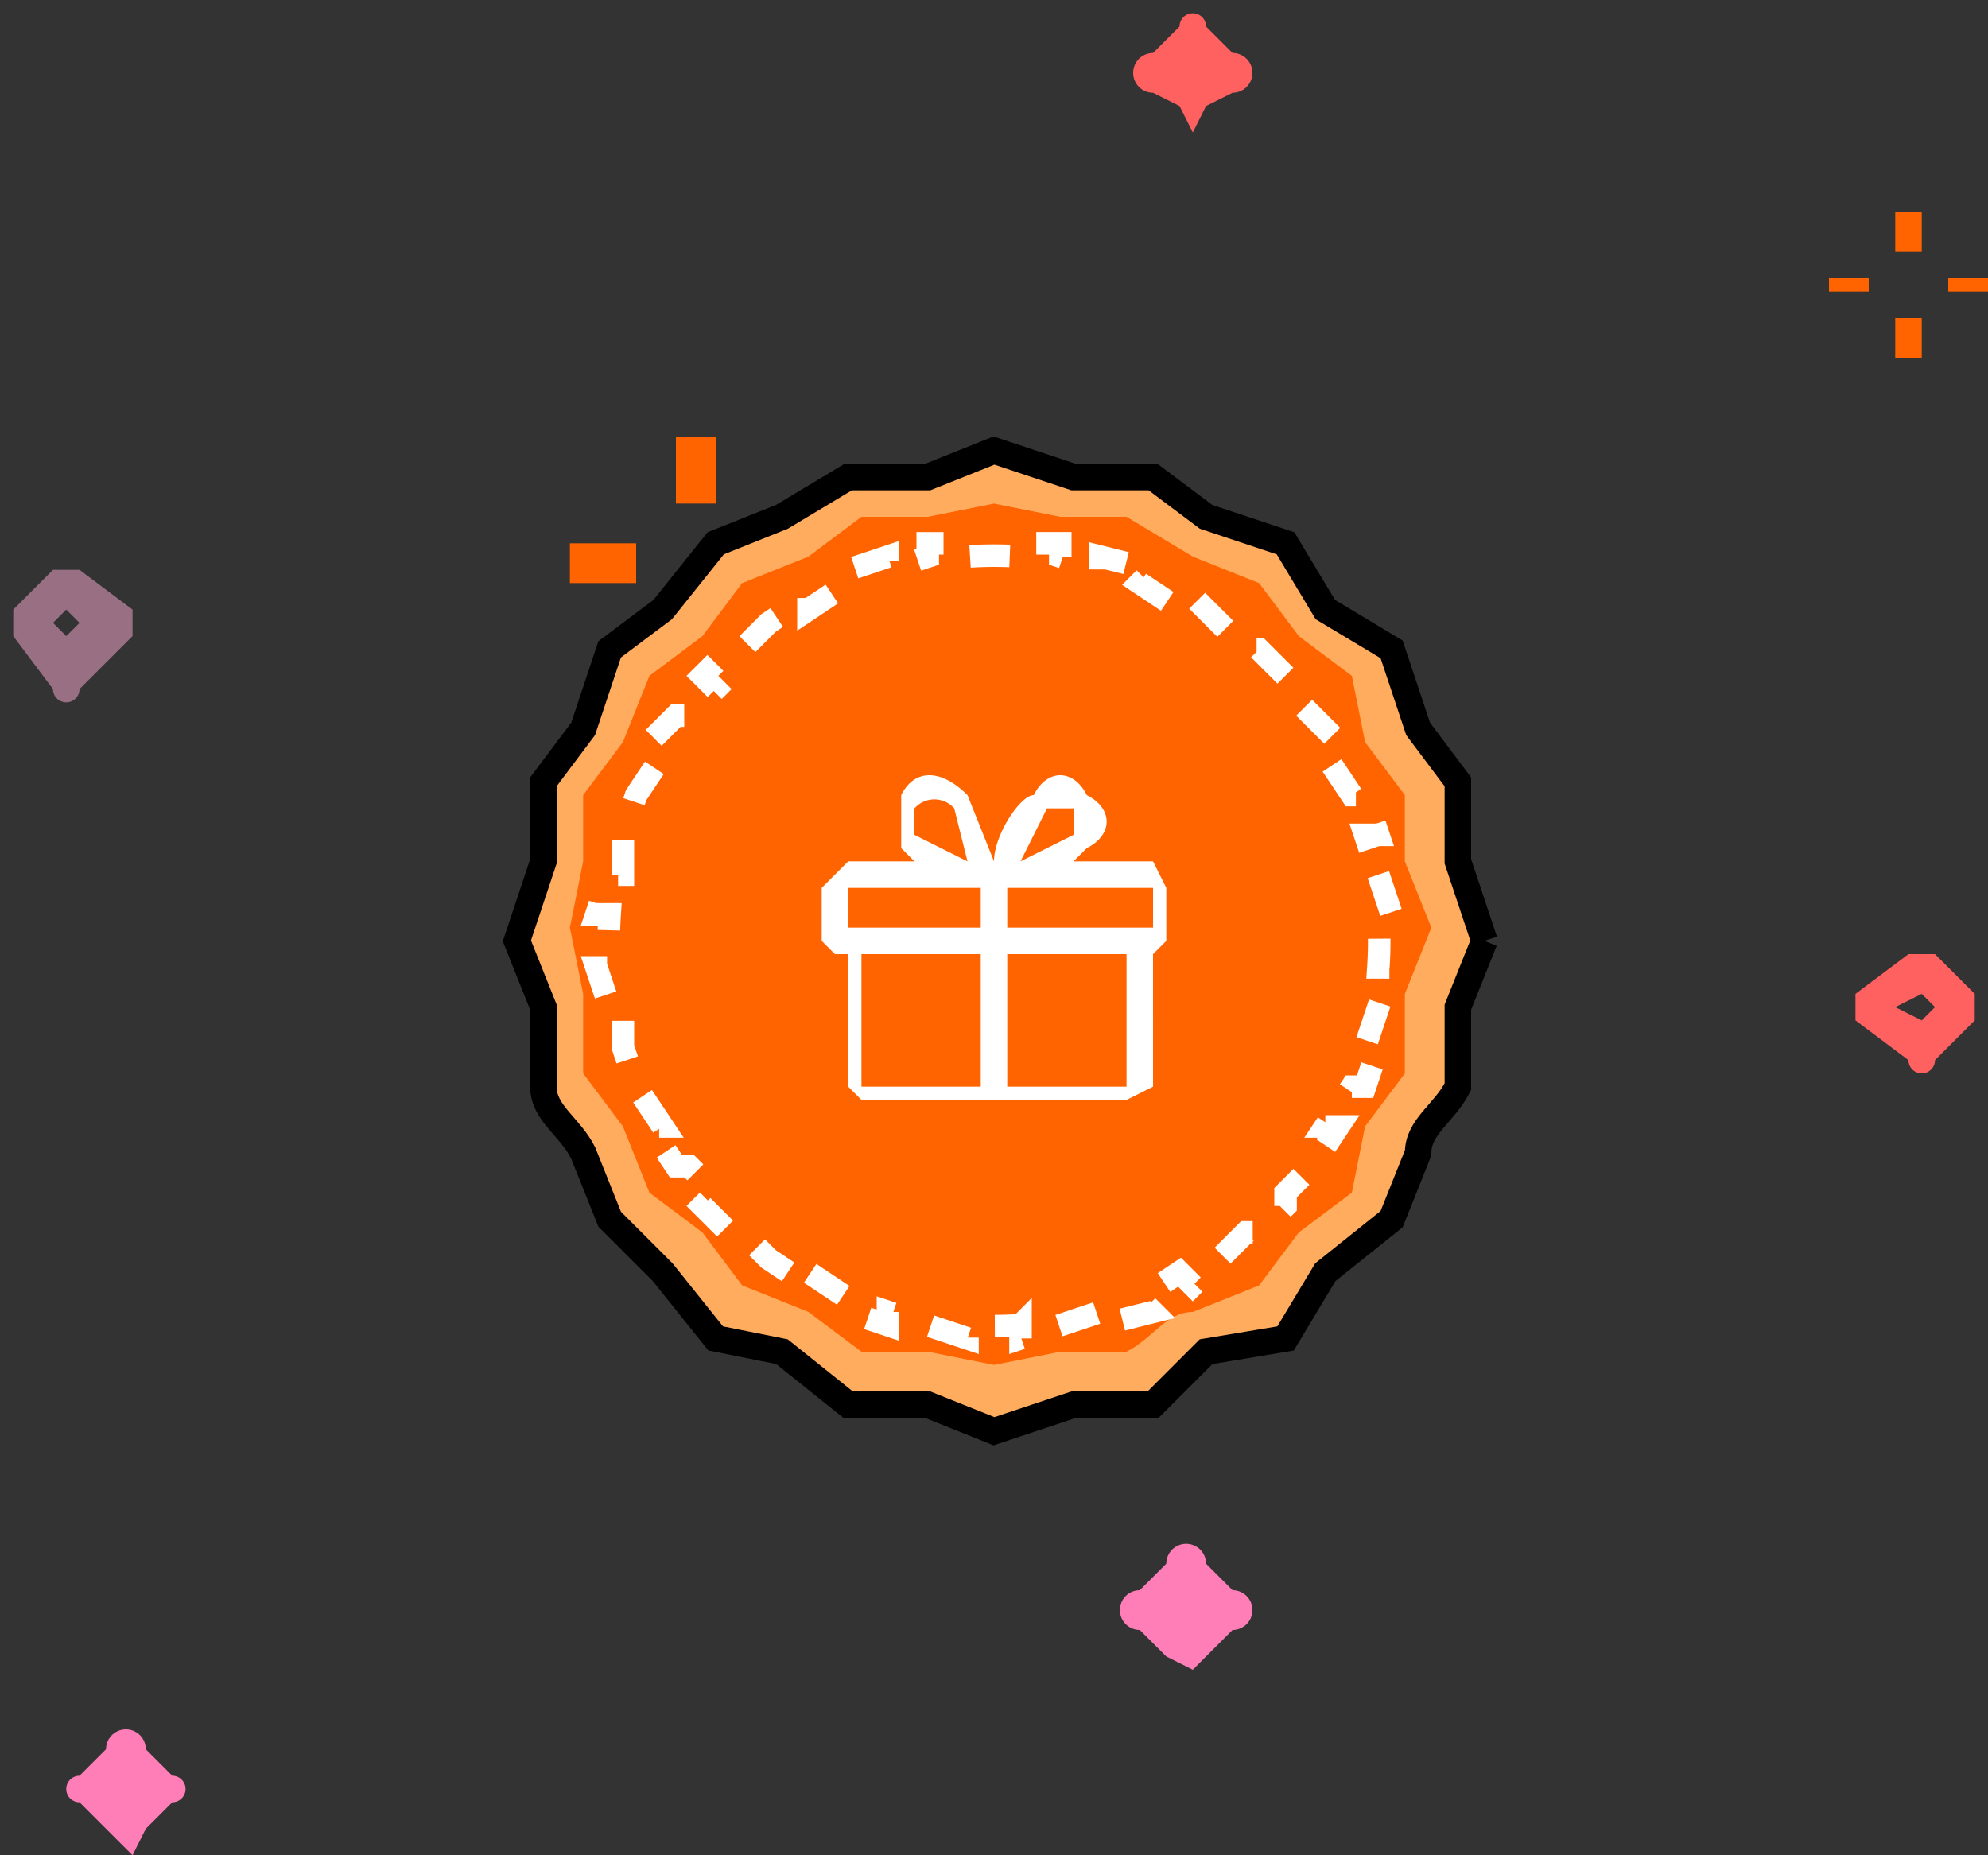 <svg xmlns="http://www.w3.org/2000/svg" width="150" height="140" fill="none"><rect width="100%" height="100%" fill="#333333" stroke="none"/><defs/><path fill="#FF6060" fill-rule="evenodd" d="M144 80a1 1 0 002 0l3-3v-2l-3-3h-2l-4 3v2l4 3zm1-3l-2-1 2-1 1 1-1 1z" clip-rule="evenodd"/><path fill="#FF6060" d="M90 10l-1-2-2-1a1 1 0 010-3l2-2a1 1 0 012 0l2 2a1 1 0 010 3l-2 1-1 2z"/><path fill="#FF7EB8" d="M90 126l-2-1-2-2a1 1 0 010-3l2-2a1 1 0 013 0l2 2a1 1 0 010 3l-2 2-1 1zM10 140l-2-2-2-2a1 1 0 110-2l2-2a1 1 0 013 0l2 2a1 1 0 110 2l-2 2-1 2z"/><path fill="#FFADD7" fill-opacity=".5" fill-rule="evenodd" d="M4 52a1 1 0 002 0l4-4v-2l-4-3H4l-3 3v2l3 4zm1-4l-1-1 1-1 1 1-1 1z" clip-rule="evenodd"/><path fill="#FF6400" d="M43 41h5v3h-5v-3zM57 41h5v3h-5v-3zM51 47h3v5h-3v-5zM51 33h3v5h-3v-5zM138 21h3v1h-3v-1zM147 21h3v1h-3v-1zM143 24h2v3h-2v-3zM143 16h2v3h-2v-3z"/><mask id="a" width="80" height="80" x="35" y="31" maskUnits="userSpaceOnUse"><path fill="#fff" fill-rule="evenodd" d="M36 31h79v79H36V31z" clip-rule="evenodd"/></mask><g mask="url(#a)"><path fill="#FFAC5F" fill-rule="evenodd" d="M112 71l-2 5v6c-1 2-3 3-3 5l-2 5-5 4-3 5-6 1-4 4h-6l-6 2-5-2h-6l-5-4-5-1-4-5-4-4-2-5c-1-2-3-3-3-5v-6l-2-5 2-6v-6l3-4 2-6 4-3 4-5 5-2 5-3h6l5-2 6 2h6l4 3 6 2 3 5 5 3 2 6 3 4v6l2 6" clip-rule="evenodd"/><path stroke="#000" stroke-width="2" d="M112 71l-2 5v6c-1 2-3 3-3 5l-2 5-5 4-3 5-6 1-4 4h-6l-6 2-5-2h-6l-5-4-5-1-4-5-4-4-2-5c-1-2-3-3-3-5v-6l-2-5 2-6v-6l3-4 2-6 4-3 4-5 5-2 5-3h6l5-2 6 2h6l4 3 6 2 3 5 5 3 2 6 3 4v6l2 6"/><path fill="#FF6400" fill-rule="evenodd" d="M108 70l-2 5v6l-3 4-1 5-4 3-3 4-5 2c-2 0-3 2-5 3h-5l-5 1-5-1h-5l-4-3-5-2-3-4-4-3-2-5-3-4v-6l-1-5 1-5v-5l3-4 2-5 4-3 3-4 5-2 4-3h5l5-1 5 1h5l5 3 5 2 3 4 4 3 1 5 3 4v5l2 5" clip-rule="evenodd"/></g><mask id="b" width="80" height="80" x="35" y="32" maskUnits="userSpaceOnUse"><path fill="#fff" fill-rule="evenodd" d="M35 111h80V33H35v78z" clip-rule="evenodd"/></mask><path stroke="#fff" stroke-dasharray="3" stroke-width="1.7" d="M104 66l1 3h-1a30 30 0 010 4h1l-1 3h0l-1 3h1l-1 3h-1l-2 3h1l-2 3h0l-2 2v1l-2 2h-1l-2 2h0l-2 2-1-1-3 2 1 1-4 1v-1l-3 1h0l-3 1v-1a29 29 0 01-4 0v1l-3-1h0l-3-1v1l-3-1v-1l-3-2v1l-3-2h0l-2-2h-1l-2-2 1-1-2-2h-1l-2-3h1l-2-3h0l-1-3h0v-3h-1l-1-3h1a30 30 0 010-4h-1l1-3h1v-3h0l1-3h0l2-3-1-1 2-2h1l2-2-1-1 2-2h1l2-2h0l3-2v1l3-2v-1l3-1v1l3-1v-1h3v1a29 29 0 014 0v-1h3v1l3 1v-1l4 1-1 1 3 2 1-1 2 2h0l2 2h1l2 2v1l2 2h0l2 2-1 1 2 3h1l1 3h-1l1 3h0z"/><path fill="#fff" fill-rule="evenodd" d="M87 65h-6l1-1c2-1 2-3 0-4-1-2-3-2-4 0-1 0-3 3-3 5l-2-5c-2-2-4-2-5 0v4l1 1h-5l-2 2v4l1 1h1v10l1 1h20l2-1V72l1-1v-4l-1-2zm-18-4a2 2 0 013 0l1 4-4-2v-2zm-4 21h9V72h-9v10zm9-12H64v-3h10v3zm7-9h-2l-2 4 4-2v-2zm4 21h-9V72h9v10zm-9-12h11v-3H76v3z" clip-rule="evenodd"/></svg>